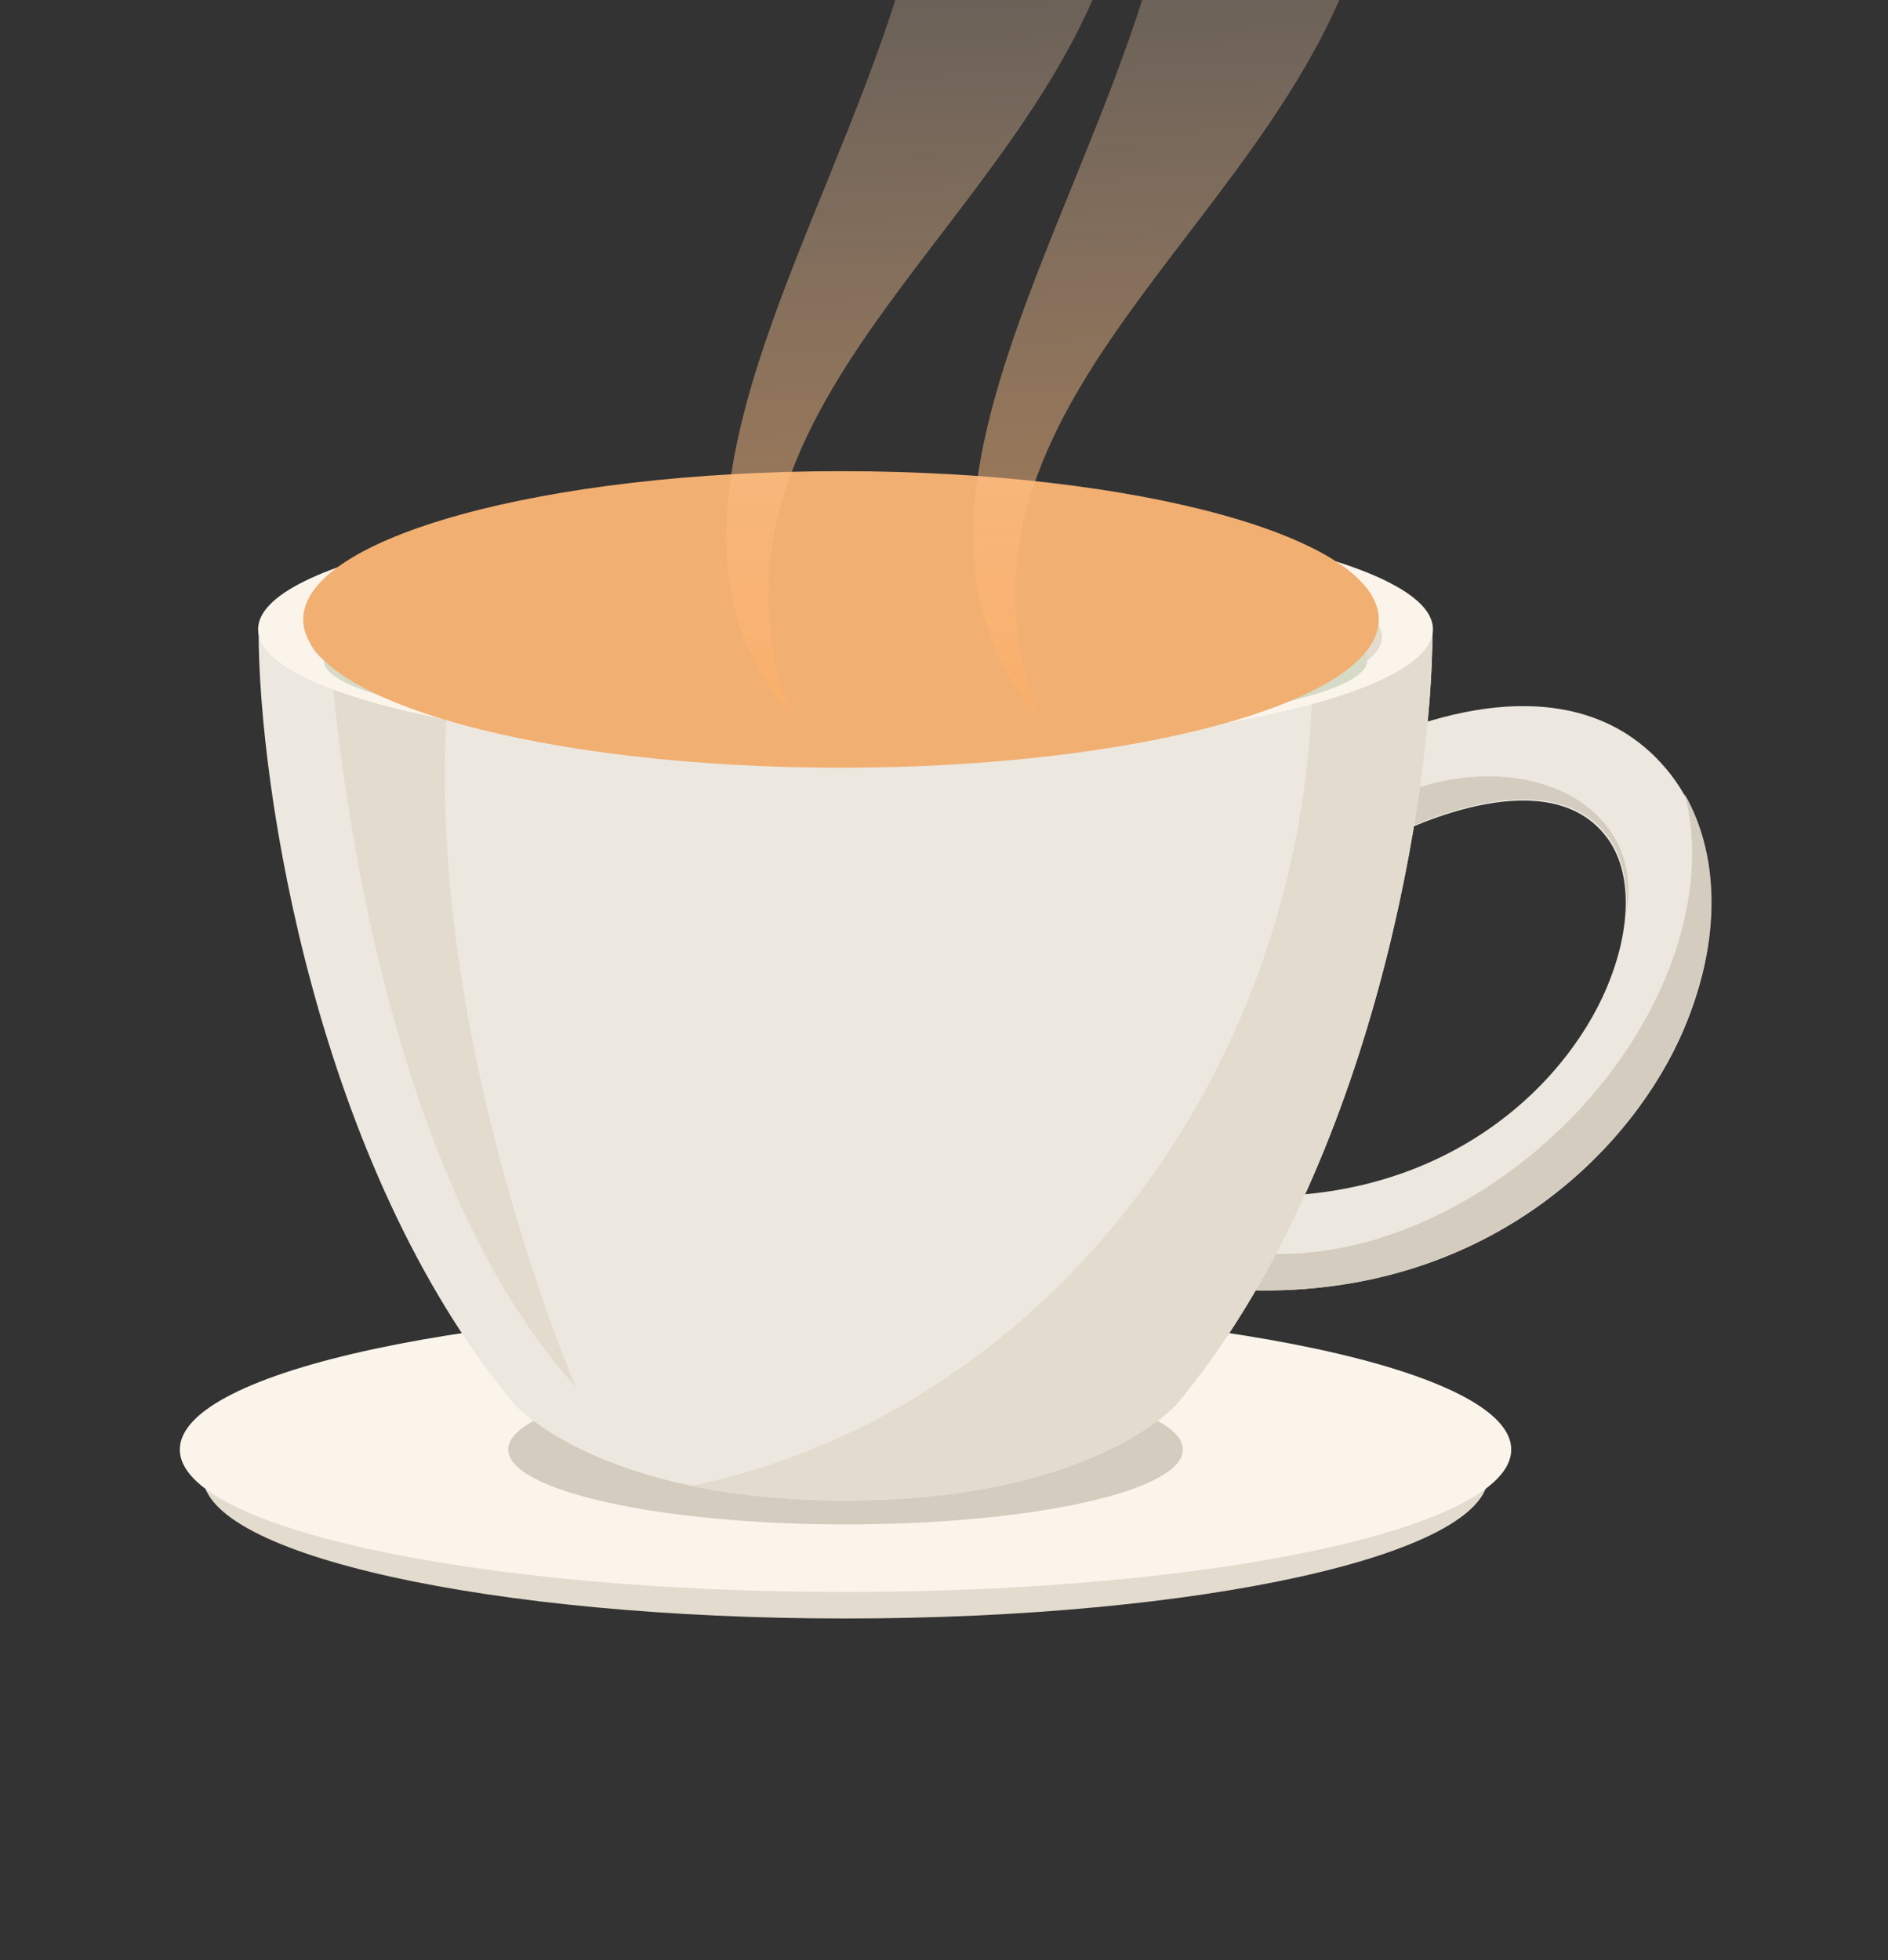 <svg width="105" height="109" viewBox="0 0 105 109" fill="none" xmlns="http://www.w3.org/2000/svg">
<rect x="0" y="0" width="105" height="109" fill="#333333" stroke="none"/>
<g clip-path="url(#clip0_202_16)">
<path d="M70.313 71.76C69.32 71.76 68.268 71.702 67.216 71.615L67.625 66.383C79.197 67.511 86.444 61.18 89.132 55.428C90.768 51.901 90.856 48.462 89.307 46.496C85.888 42.073 77.589 46.438 77.502 46.467L75.398 41.755C75.865 41.495 87.057 35.512 92.931 43.085C95.736 46.727 95.911 52.364 93.369 57.856C90.272 64.476 82.469 71.76 70.313 71.76Z" fill="#EDE8DF"/>
<path d="M93.69 44.155C95.415 50.658 91.674 59.33 84.281 64.909C78.641 69.159 72.271 70.604 67.42 69.216L67.216 71.615C68.268 71.731 69.32 71.76 70.313 71.76C82.469 71.76 90.272 64.476 93.369 57.798C95.707 52.855 95.765 47.768 93.69 44.155Z" fill="#D4CCBF"/>
<path d="M90.33 47.826C89.132 43.75 83.755 42.016 78.32 43.981C77.765 44.184 77.268 44.415 76.771 44.646L77.56 46.409C77.648 46.351 85.918 42.016 89.366 46.438C90.242 47.566 90.593 49.126 90.418 50.947C90.622 49.907 90.622 48.837 90.33 47.826Z" fill="#D4CCBF"/>
<path d="M47.024 90C66.761 90 82.762 86.454 82.762 82.08C82.762 77.705 66.761 74.159 47.024 74.159C27.286 74.159 11.286 77.705 11.286 82.08C11.286 86.454 27.286 90 47.024 90Z" fill="#E3DBCE"/>
<path d="M47.024 88.526C67.471 88.526 84.047 84.98 84.047 80.605C84.047 76.231 67.471 72.685 47.024 72.685C26.576 72.685 10 76.231 10 80.605C10 84.98 26.576 88.526 47.024 88.526Z" fill="#FAF4EB"/>
<path d="M65.784 80.606C65.784 82.918 57.397 84.768 47.024 84.768C36.679 84.768 28.264 82.889 28.264 80.606C28.264 78.293 36.65 76.443 47.024 76.443C57.397 76.414 65.784 78.293 65.784 80.606Z" fill="#D4CCBF"/>
<path d="M14.383 35.136C14.383 43.721 17.568 64.794 28.585 78.062C28.585 78.062 33.26 83.438 47.024 83.438C60.787 83.438 65.463 78.062 65.463 78.062C76.479 64.794 79.664 43.721 79.664 35.136H14.383Z" fill="#EDE8DF"/>
<path d="M72.972 35.136C73.498 49.444 67.829 63.955 56.608 73.581C51.086 78.322 44.832 81.299 38.432 82.629C40.8 83.12 43.634 83.438 47.024 83.438C60.787 83.438 65.463 78.062 65.463 78.062C76.479 64.794 79.664 43.721 79.664 35.136H72.972Z" fill="#E3DBCE"/>
<path d="M25.108 36.755L18.211 34.298C18.211 34.298 19.468 63.262 32.033 77.137C32.033 77.166 22.799 55.746 25.108 36.755Z" fill="#E3DBCE"/>
<path d="M47.024 41.842C65.067 41.842 79.693 38.775 79.693 34.991C79.693 31.208 65.067 28.141 47.024 28.141C28.981 28.141 14.354 31.208 14.354 34.991C14.354 38.775 28.981 41.842 47.024 41.842Z" fill="#FAF4EB"/>
<path d="M47.024 41.004C63.501 41.004 76.859 38.506 76.859 35.425C76.859 32.344 63.501 29.846 47.024 29.846C30.546 29.846 17.189 32.344 17.189 35.425C17.189 38.506 30.546 41.004 47.024 41.004Z" fill="#E3DBCE"/>
<path d="M47.024 41.033C63.049 41.033 76.041 39.104 76.041 36.726C76.041 34.347 63.049 32.419 47.024 32.419C30.998 32.419 18.007 34.347 18.007 36.726C18.007 39.104 30.998 41.033 47.024 41.033Z" fill="#D5DBC6"/>
<path d="M47.345 33.546C46.322 33.546 45.329 33.546 44.364 33.575C55.41 33.777 63.914 35.107 63.914 36.726C63.914 38.344 55.41 39.645 44.364 39.876C45.358 39.905 46.352 39.905 47.345 39.905C59.794 39.905 69.875 38.489 69.875 36.726C69.875 34.962 59.794 33.546 47.345 33.546Z" fill="#EBE3D6"/>
<path d="M55.673 34.934C57.514 35.309 58.595 35.772 58.595 36.263C58.595 37.593 50.793 38.662 41.209 38.662C36.533 38.662 32.267 38.402 29.14 37.998C32.267 38.633 37.585 39.067 43.634 39.067C53.248 39.067 61.021 37.998 61.021 36.668C61.021 35.974 58.975 35.367 55.673 34.934Z" fill="#EBE3D6"/>
<path d="M76.68 34.446C76.68 38.999 63.29 42.691 46.772 42.691C30.254 42.691 16.864 38.999 16.864 34.446C16.864 29.892 30.254 26.201 46.772 26.201C63.29 26.201 76.68 29.892 76.68 34.446Z" fill="#F1AF72"/>
<path d="M43.984 39.781C27.898 21.318 73.119 -11.697 38.437 -32C38.437 -32 65.091 -25.644 62.814 -7.268C60.537 11.109 37.123 21.145 43.984 39.781Z" fill="url(#paint0_linear_202_16)"/>
<path d="M57.712 39.781C41.626 21.318 86.847 -11.697 52.165 -32C52.165 -32 78.819 -25.644 76.542 -7.268C74.265 11.109 50.852 21.145 57.712 39.781Z" fill="url(#paint1_linear_202_16)"/>
</g>
<defs>
<linearGradient id="paint0_linear_202_16" x1="68.082" y1="88.404" x2="62.983" y2="-34.203" gradientUnits="userSpaceOnUse">
<stop stop-color="#FF7A00"/>
<stop offset="1" stop-color="white" stop-opacity="0"/>
</linearGradient>
<linearGradient id="paint1_linear_202_16" x1="68.082" y1="88.404" x2="62.983" y2="-34.203" gradientUnits="userSpaceOnUse">
<stop stop-color="#FF7A00"/>
<stop offset="1" stop-color="white" stop-opacity="0"/>
</linearGradient>
<clipPath id="clip0_202_16">
<rect width="105" height="109" fill="white"/>
</clipPath>
</defs>
</svg>
